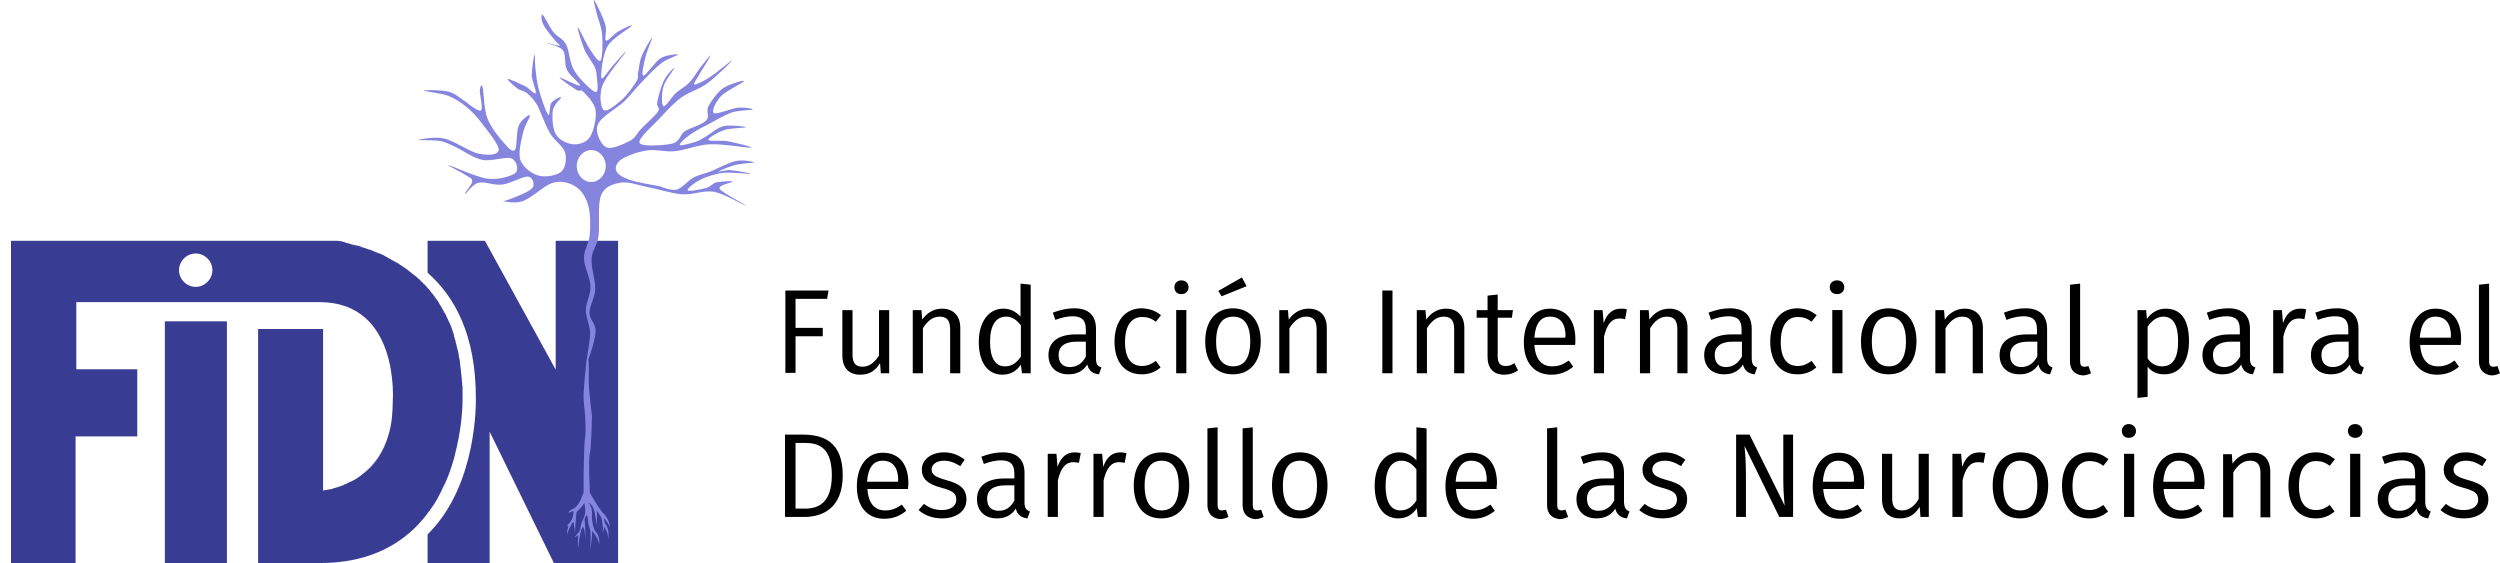 <?xml version="1.0" encoding="utf-8"?>
<!-- Generator: Adobe Illustrator 16.0.0, SVG Export Plug-In . SVG Version: 6.00 Build 0)  -->
<!DOCTYPE svg PUBLIC "-//W3C//DTD SVG 1.1//EN" "http://www.w3.org/Graphics/SVG/1.1/DTD/svg11.dtd">
<svg version="1.1" id="Layer_1" xmlns="http://www.w3.org/2000/svg" xmlns:xlink="http://www.w3.org/1999/xlink" x="0px" y="0px"
	 width="227.324px" height="51.196px" viewBox="0 0 227.324 51.196" enable-background="new 0 0 227.324 51.196"
	 xml:space="preserve">
<path fill="#383D93" d="M31.291,22.16c-0.033,0-0.099,0-0.132-0.033C31.225,22.126,31.258,22.126,31.291,22.16z M29.806,44.531
	c-0.066,0-0.132,0.033-0.198,0.033C29.641,44.564,29.707,44.564,29.806,44.531z M31.555,22.192c-0.033,0-0.099-0.033-0.132-0.033
	C31.456,22.192,31.521,22.192,31.555,22.192z M30.169,44.465c-0.066,0-0.132,0.033-0.198,0.033
	C30.037,44.498,30.103,44.498,30.169,44.465z M30.994,44.234c0.132-0.033,0.264-0.1,0.396-0.165
	C31.258,44.135,31.125,44.168,30.994,44.234z M31.39,44.069c0.099-0.033,0.198-0.065,0.297-0.132
	C31.588,44.004,31.489,44.036,31.39,44.069z M30.829,22.061c-0.033,0-0.099,0-0.132-0.033
	C30.763,22.061,30.796,22.061,30.829,22.061z M31.06,22.094c-0.033,0-0.099,0-0.132-0.033C30.994,22.094,31.027,22.094,31.06,22.094
	z M30.598,44.366c-0.132,0.033-0.231,0.065-0.33,0.099C30.367,44.432,30.499,44.399,30.598,44.366z M33.601,22.753
	c0.099,0.033,0.198,0.066,0.297,0.099C33.766,22.819,33.667,22.787,33.601,22.753z M33.304,22.654
	c0.099,0.033,0.165,0.066,0.264,0.099C33.468,22.721,33.37,22.688,33.304,22.654z M33.963,22.885
	c0.066,0.033,0.165,0.066,0.231,0.099C34.095,22.952,34.029,22.918,33.963,22.885z M31.819,22.258c-0.033,0-0.099-0.033-0.132-0.033
	C31.72,22.226,31.752,22.226,31.819,22.258z M32.908,22.522c-0.066-0.033-0.099-0.033-0.165-0.066
	C32.775,22.489,32.841,22.522,32.908,22.522z M32.083,22.292c-0.033,0-0.099-0.033-0.132-0.033
	C31.983,22.292,32.017,22.292,32.083,22.292z M32.61,22.457c-0.066,0-0.099-0.033-0.165-0.033
	C32.512,22.423,32.578,22.423,32.61,22.457z M32.347,22.391c-0.066,0-0.099-0.033-0.165-0.033
	C32.248,22.357,32.281,22.357,32.347,22.391z M30.4,21.995c-0.033,0-0.066,0-0.132,0C30.334,21.995,30.367,21.995,30.4,21.995z
	 M29.278,21.929c0.033,0,0.066,0,0.132,0C29.344,21.929,29.311,21.929,29.278,21.929z M28.915,21.896
	C28.882,21.896,28.882,21.896,28.915,21.896C28.882,21.896,28.882,21.896,28.915,21.896z M29.41,21.929c0.033,0,0.066,0,0.132,0
	C29.476,21.929,29.443,21.929,29.41,21.929z M30.631,22.027c-0.033,0-0.066,0-0.132,0C30.532,22.027,30.565,22.027,30.631,22.027z
	 M29.047,21.896c-0.033,0-0.033,0-0.066,0C28.981,21.896,29.014,21.896,29.047,21.896z M28.915,21.896L28.915,21.896
	C28.915,21.896,28.948,21.896,28.915,21.896C28.948,21.896,28.948,21.896,28.915,21.896z M29.674,21.929c-0.033,0-0.066,0-0.099,0
	C29.608,21.929,29.641,21.929,29.674,21.929z M29.146,21.896c0.033,0,0.066,0,0.099,0C29.212,21.896,29.179,21.896,29.146,21.896z
	 M29.113,21.896c-0.033,0-0.033,0-0.066,0C29.08,21.896,29.113,21.896,29.113,21.896z M28.849,21.896L28.849,21.896L28.849,21.896z
	 M32.413,43.541c-0.099,0.066-0.198,0.133-0.297,0.165C32.214,43.674,32.313,43.607,32.413,43.541z M34.458,23.083
	c-0.066-0.033-0.132-0.066-0.198-0.066C34.359,23.05,34.393,23.083,34.458,23.083z M31.687,43.938
	c0.099-0.033,0.198-0.1,0.297-0.133C31.885,43.838,31.786,43.904,31.687,43.938z M30.202,21.995c-0.033,0-0.066,0-0.099,0
	C30.136,21.961,30.169,21.995,30.202,21.995z M35.679,37.898c-0.033,0.33-0.066,0.627-0.132,0.924
	C35.613,38.525,35.646,38.229,35.679,37.898z M29.839,21.961c-0.033,0-0.066,0-0.099,0C29.773,21.929,29.806,21.961,29.839,21.961z
	 M30.037,21.961c-0.033,0-0.066,0-0.099,0C29.938,21.961,29.971,21.961,30.037,21.961z M32.413,43.541
	c0.198-0.132,0.396-0.264,0.594-0.429C32.809,43.277,32.61,43.409,32.413,43.541z M33.006,22.556
	c0.066,0.033,0.132,0.033,0.198,0.066C33.139,22.588,33.072,22.588,33.006,22.556z M36.405,24.139
	c0.066,0.033,0.099,0.066,0.165,0.099C36.504,24.205,36.471,24.172,36.405,24.139z M36.108,23.941
	c0.066,0.033,0.099,0.066,0.165,0.099C36.207,24.007,36.174,23.974,36.108,23.941z M35.217,23.446
	c0.066,0.033,0.099,0.066,0.165,0.099C35.316,23.479,35.25,23.479,35.217,23.446z M35.811,23.776
	c0.066,0.033,0.099,0.066,0.165,0.099C35.91,23.842,35.877,23.81,35.811,23.776z M36.702,24.337
	c0.066,0.033,0.099,0.066,0.165,0.099C36.801,24.403,36.768,24.37,36.702,24.337z M35.679,23.677
	c-0.066-0.033-0.099-0.066-0.165-0.099C35.547,23.611,35.613,23.645,35.679,23.677z M35.415,39.351
	c-0.495,1.782-1.418,2.97-2.409,3.762C33.997,42.354,34.92,41.166,35.415,39.351z M38.022,25.393L38.022,25.393
	c-0.033-0.033-0.099-0.099-0.132-0.132C37.923,25.294,37.956,25.327,38.022,25.393z M28.816,21.896L28.816,21.896L28.816,21.896H1
	v29.301l0,0V21.896H28.816z M37.593,24.997c0.066,0.033,0.099,0.099,0.165,0.132C37.692,25.096,37.626,25.063,37.593,24.997z
	 M37.164,24.667c-0.066-0.033-0.099-0.066-0.165-0.132C37.065,24.568,37.098,24.634,37.164,24.667z M37.296,24.766
	c0.066,0.033,0.099,0.099,0.165,0.132C37.395,24.865,37.362,24.799,37.296,24.766z M34.887,23.281
	c0.066,0.033,0.132,0.066,0.165,0.099C35.02,23.347,34.953,23.314,34.887,23.281z M34.59,23.149
	c0.066,0.033,0.132,0.066,0.165,0.066C34.722,23.215,34.656,23.183,34.59,23.149z M39.177,26.68
	c-0.066-0.099-0.165-0.198-0.231-0.297C39.045,26.482,39.111,26.581,39.177,26.68z M38.022,25.393L38.022,25.393L38.022,25.393
	L38.022,25.393z M38.682,26.086c0.066,0.066,0.132,0.132,0.165,0.198C38.814,26.218,38.748,26.152,38.682,26.086z M40.926,29.781
	c-0.033-0.065-0.066-0.164-0.099-0.23C40.86,29.617,40.893,29.716,40.926,29.781z M41.322,30.97
	c0.033,0.099,0.066,0.165,0.066,0.264C41.388,31.135,41.354,31.035,41.322,30.97z M38.418,25.789
	c0.066,0.066,0.099,0.132,0.165,0.165C38.517,25.921,38.484,25.855,38.418,25.789z M42.015,36.348c0-0.099,0-0.164,0-0.164
	c0-0.231,0-0.43,0-0.66c0,0.23,0,0.429,0,0.66C42.015,36.184,42.015,36.249,42.015,36.348z M41.189,30.475
	c0.033,0.1,0.066,0.165,0.066,0.264C41.223,30.64,41.189,30.541,41.189,30.475z M41.091,30.244c-0.033-0.1-0.066-0.166-0.099-0.265
	C41.058,30.078,41.058,30.178,41.091,30.244z M38.319,25.657c-0.066-0.066-0.099-0.099-0.165-0.165
	C38.187,25.558,38.253,25.624,38.319,25.657z M41.52,31.729c-0.033-0.1-0.033-0.198-0.066-0.297
	C41.487,31.563,41.52,31.629,41.52,31.729z M40.662,29.121c0.033,0.066,0.066,0.166,0.099,0.231
	C40.728,29.254,40.695,29.188,40.662,29.121z M41.916,34.27c0,0.132,0.033,0.23,0.033,0.363C41.949,34.5,41.916,34.368,41.916,34.27
	z M41.981,35.292c0-0.132,0-0.297-0.033-0.429C41.981,35.028,41.981,35.16,41.981,35.292z M41.883,34.006
	c0-0.1-0.033-0.231-0.033-0.33C41.883,33.774,41.883,33.873,41.883,34.006z M40.563,28.924c-0.033-0.066-0.066-0.165-0.099-0.23
	C40.497,28.759,40.53,28.824,40.563,28.924z M40.365,28.494c-0.033-0.065-0.066-0.164-0.132-0.23
	C40.266,28.363,40.332,28.429,40.365,28.494z M41.816,33.411c0-0.099-0.033-0.231-0.033-0.329
	C41.784,33.18,41.816,33.313,41.816,33.411z M39.771,27.505c0.033,0.065,0.099,0.132,0.132,0.231
	C39.87,27.67,39.837,27.604,39.771,27.505z M39.54,27.143c0.066,0.065,0.099,0.164,0.165,0.23
	C39.639,27.307,39.573,27.208,39.54,27.143z M41.75,32.817c-0.033-0.099-0.033-0.198-0.066-0.297
	C41.718,32.619,41.718,32.719,41.75,32.817z M39.441,27.043c-0.066-0.1-0.165-0.23-0.264-0.33
	C39.276,26.813,39.375,26.911,39.441,27.043z M41.585,31.992c0.033,0.1,0.033,0.198,0.066,0.297
	C41.619,32.19,41.619,32.092,41.585,31.992z M40.134,28.132C40.101,28.066,40.035,28,40.002,27.9
	C40.068,27.967,40.101,28.033,40.134,28.132z M14.99,51.196h5.643V29.221H14.99V51.196z M50.528,21.896v11.714l-6.435-11.714H38.88
	v2.904c2.442,2.144,4.389,5.609,4.389,11.384c0,0.297,0.165,7.754-4.224,12.241c-0.066,0.065-0.132,0.132-0.165,0.165v2.606h5.643
	V39.252l5.84,11.944h5.84V21.896H50.528z M38.022,47.699c-1.914,2.012-4.751,3.497-8.909,3.497h-5.642V29.914h5.906v14.684
	c0,0,0.066,0,0.198-0.033c0.066,0,0.132-0.033,0.198-0.033s0.099-0.033,0.165-0.033s0.132-0.033,0.198-0.033
	c0.033,0,0.066,0,0.099-0.033c0.099-0.033,0.231-0.065,0.33-0.099c0.132-0.032,0.264-0.065,0.396-0.132
	c0.132-0.033,0.264-0.1,0.396-0.165c0.099-0.033,0.198-0.065,0.297-0.132c0.099-0.066,0.198-0.1,0.297-0.132
	c0.033-0.033,0.099-0.066,0.132-0.066c0.099-0.065,0.198-0.099,0.297-0.165c0.198-0.132,0.396-0.264,0.594-0.429
	c0.99-0.792,1.914-1.946,2.409-3.762c0.033-0.165,0.099-0.362,0.132-0.562c0.066-0.297,0.099-0.594,0.132-0.924
	c0.033-0.428,0.066-0.857,0.066-1.352c0,0,0.693-9.041-6.666-9.041H6.939v6.104h5.543v6.104H6.873v11.516H1V21.896h27.816l0,0l0,0
	c0,0,0,0,0.033,0l0,0h0.033l0,0h0.033h0.033c0,0,0.033,0,0.066,0h0.033c0.033,0,0.033,0,0.066,0h0.033c0.033,0,0.066,0,0.099,0l0,0
	c0.033,0,0.066,0,0.132,0c0,0,0,0,0.033,0c0.033,0,0.066,0,0.132,0h0.033c0.033,0,0.066,0,0.099,0s0.033,0,0.066,0
	c0.033,0,0.066,0,0.099,0s0.033,0,0.066,0c0.033,0,0.066,0,0.099,0c0.033,0,0.066,0,0.066,0c0.033,0,0.066,0,0.099,0
	c0.033,0,0.066,0,0.099,0c0.033,0,0.066,0,0.132,0c0.033,0,0.066,0,0.099,0c0.033,0,0.066,0,0.132,0c0.033,0,0.066,0,0.099,0
	c0.033,0,0.066,0,0.132,0.033c0.033,0,0.066,0,0.099,0c0.033,0,0.099,0,0.132,0.033c0.033,0,0.066,0,0.099,0.033
	c0.033,0,0.099,0,0.132,0.033c0.033,0,0.066,0,0.099,0.033c0.033,0,0.099,0.033,0.132,0.033s0.066,0,0.099,0.033
	c0.033,0,0.099,0.033,0.132,0.033s0.066,0.033,0.099,0.033c0.033,0,0.099,0.033,0.132,0.033s0.066,0.033,0.132,0.033
	c0.066,0,0.099,0.033,0.165,0.033c0.033,0,0.066,0.033,0.132,0.033c0.066,0,0.099,0.033,0.165,0.033
	c0.033,0,0.066,0.033,0.099,0.033c0.066,0,0.099,0.033,0.165,0.066c0.033,0,0.066,0.033,0.099,0.033
	c0.066,0.033,0.132,0.033,0.198,0.066c0.033,0,0.066,0.033,0.099,0.033c0.099,0.033,0.165,0.066,0.264,0.099h0.033
	c0.099,0.033,0.198,0.066,0.297,0.099c0.033,0,0.033,0.033,0.066,0.033c0.066,0.033,0.165,0.066,0.231,0.099
	c0.033,0,0.066,0.033,0.099,0.033c0.066,0.033,0.132,0.066,0.198,0.066c0.033,0.033,0.066,0.033,0.132,0.066
	c0.066,0.033,0.132,0.066,0.165,0.066c0.033,0.033,0.099,0.033,0.132,0.066c0.066,0.033,0.132,0.066,0.165,0.099
	c0.033,0.033,0.099,0.033,0.132,0.066c0.066,0.033,0.099,0.066,0.165,0.099c0.033,0.033,0.099,0.033,0.132,0.066
	c0.066,0.033,0.099,0.066,0.165,0.099c0.033,0.033,0.099,0.066,0.132,0.066c0.066,0.033,0.099,0.066,0.165,0.099
	c0.033,0.033,0.099,0.066,0.132,0.066c0.066,0.033,0.099,0.066,0.165,0.099c0.033,0.033,0.099,0.066,0.132,0.099
	c0.066,0.033,0.099,0.066,0.165,0.099c0.033,0.033,0.099,0.066,0.132,0.099c0.066,0.033,0.099,0.066,0.165,0.099
	c0.033,0.033,0.099,0.066,0.132,0.099c0.066,0.033,0.099,0.066,0.165,0.132c0.033,0.033,0.099,0.066,0.132,0.099
	c0.066,0.033,0.099,0.099,0.165,0.132c0.033,0.033,0.099,0.066,0.132,0.099c0.066,0.033,0.099,0.099,0.165,0.132
	c0.033,0.033,0.099,0.066,0.132,0.099c0.033,0.033,0.099,0.099,0.132,0.132l0,0c0.033,0.033,0.066,0.066,0.132,0.099
	c0.066,0.066,0.099,0.099,0.165,0.165c0.033,0.033,0.066,0.066,0.132,0.132c0.066,0.066,0.099,0.132,0.165,0.165
	c0.033,0.033,0.066,0.066,0.099,0.099c0.066,0.066,0.132,0.132,0.165,0.198c0.033,0.033,0.066,0.066,0.099,0.099
	c0.066,0.099,0.165,0.198,0.231,0.297c0,0,0,0.033,0.033,0.033c0.099,0.099,0.165,0.231,0.264,0.33
	c0.033,0.032,0.033,0.065,0.066,0.099c0.066,0.066,0.099,0.165,0.165,0.231c0.033,0.032,0.066,0.099,0.099,0.132
	c0.033,0.066,0.099,0.132,0.132,0.23c0.033,0.066,0.066,0.1,0.099,0.166c0.033,0.065,0.099,0.131,0.132,0.23
	c0.033,0.066,0.066,0.099,0.099,0.165c0.033,0.065,0.066,0.132,0.132,0.231c0.033,0.065,0.066,0.131,0.099,0.164
	c0.033,0.066,0.066,0.165,0.099,0.231c0.033,0.065,0.066,0.132,0.099,0.198c0.033,0.065,0.066,0.164,0.099,0.23
	c0.033,0.066,0.066,0.132,0.099,0.198c0.033,0.065,0.066,0.165,0.099,0.231c0.033,0.065,0.066,0.131,0.066,0.197
	c0.033,0.1,0.066,0.165,0.099,0.264c0.033,0.066,0.033,0.133,0.066,0.231s0.066,0.165,0.066,0.264
	c0.033,0.066,0.033,0.165,0.066,0.231c0.033,0.099,0.066,0.164,0.066,0.264c0.033,0.066,0.033,0.165,0.066,0.23
	c0.033,0.1,0.033,0.198,0.066,0.297c0.033,0.066,0.033,0.166,0.066,0.231c0.033,0.099,0.033,0.198,0.066,0.297
	c0,0.066,0.033,0.165,0.033,0.265c0.033,0.099,0.033,0.197,0.066,0.297c0,0.099,0.033,0.164,0.033,0.264s0.033,0.23,0.033,0.33
	c0,0.099,0.033,0.165,0.033,0.264c0,0.1,0.033,0.23,0.033,0.33s0.033,0.165,0.033,0.264c0,0.133,0.033,0.231,0.033,0.363
	c0,0.1,0,0.165,0.033,0.264c0,0.133,0,0.297,0.033,0.43c0,0.065,0,0.131,0,0.197c0,0.231,0,0.43,0,0.66c0,0,0,0.066,0,0.165
	c0,0.528-0.033,2.211-0.495,4.257c-0.066,0.33-0.165,0.66-0.231,0.99c-0.132,0.461-0.264,0.924-0.429,1.385
	c-0.132,0.363-0.264,0.693-0.429,1.057c-0.099,0.23-0.231,0.462-0.33,0.692c-0.132,0.231-0.231,0.462-0.363,0.693
	c-0.132,0.231-0.264,0.462-0.429,0.692c-0.066,0.1-0.165,0.231-0.231,0.33c-0.165,0.231-0.33,0.43-0.495,0.66
	C38.385,47.303,38.187,47.501,38.022,47.699z M19.313,24.568c0-0.825-0.693-1.518-1.518-1.518c-0.825,0-1.518,0.693-1.518,1.518
	c0,0.825,0.693,1.518,1.518,1.518C18.62,26.086,19.313,25.393,19.313,24.568z M28.849,21.896L28.849,21.896L28.849,21.896z
	 M28.981,21.896C28.981,21.896,28.948,21.896,28.981,21.896C28.948,21.896,28.981,21.896,28.981,21.896z M28.915,21.896
	L28.915,21.896L28.915,21.896z M28.882,21.896C28.882,21.896,28.849,21.896,28.882,21.896
	C28.849,21.896,28.882,21.896,28.882,21.896z M36.273,24.041c0.033,0.033,0.099,0.066,0.132,0.099
	C36.372,24.106,36.306,24.073,36.273,24.041z M33.304,22.654c-0.033,0-0.066-0.033-0.099-0.033
	C33.237,22.622,33.271,22.654,33.304,22.654z M32.347,22.391c0.033,0,0.066,0.033,0.132,0.033
	C32.413,22.391,32.379,22.391,32.347,22.391z M36.57,24.238c0.033,0.033,0.099,0.066,0.132,0.099
	C36.669,24.304,36.603,24.271,36.57,24.238z M33.006,22.556c-0.033,0-0.066-0.033-0.099-0.033
	C32.94,22.556,32.974,22.556,33.006,22.556z M32.61,22.457c0.033,0,0.066,0.033,0.099,0.033
	C32.677,22.457,32.644,22.457,32.61,22.457z M37.296,24.766c-0.033-0.033-0.099-0.066-0.132-0.099
	C37.197,24.7,37.263,24.733,37.296,24.766z M36.999,24.535c-0.033-0.033-0.099-0.066-0.132-0.099
	C36.9,24.469,36.966,24.502,36.999,24.535z M31.819,22.258c0.033,0,0.066,0.033,0.099,0.033
	C31.885,22.258,31.852,22.258,31.819,22.258z M32.182,22.325c-0.033,0-0.066-0.033-0.132-0.033
	C32.116,22.325,32.148,22.325,32.182,22.325z M34.161,22.984c0.033,0,0.066,0.033,0.099,0.033
	C34.26,23.018,34.194,22.984,34.161,22.984z M37.593,24.997c-0.033-0.033-0.099-0.066-0.132-0.099
	C37.494,24.931,37.527,24.964,37.593,24.997z M35.514,23.578c-0.033-0.033-0.099-0.033-0.132-0.066
	C35.415,23.545,35.448,23.578,35.514,23.578z M36.108,23.941c-0.033-0.033-0.099-0.066-0.132-0.066
	C36.009,23.875,36.075,23.908,36.108,23.941z M35.217,23.446c-0.033-0.033-0.099-0.033-0.132-0.066
	C35.118,23.38,35.151,23.414,35.217,23.446z M34.59,23.149c-0.033-0.033-0.066-0.033-0.132-0.066
	C34.524,23.116,34.557,23.116,34.59,23.149z M29.047,21.896L29.047,21.896L29.047,21.896z M33.601,22.753
	C33.567,22.753,33.567,22.753,33.601,22.753C33.567,22.753,33.567,22.753,33.601,22.753z M35.679,23.677
	c0.033,0.033,0.099,0.066,0.132,0.066C35.778,23.743,35.712,23.71,35.679,23.677z M33.963,22.885c-0.033,0-0.033-0.033-0.066-0.033
	C33.897,22.853,33.93,22.885,33.963,22.885z M34.755,23.215c0.033,0.033,0.099,0.033,0.132,0.066
	C34.854,23.281,34.821,23.249,34.755,23.215z M30.729,22.061c-0.033,0-0.066,0-0.099,0C30.664,22.027,30.697,22.061,30.729,22.061z
	 M30.829,22.061c0.033,0,0.066,0,0.099,0C30.895,22.094,30.862,22.061,30.829,22.061z M29.74,21.929c-0.033,0-0.033,0-0.066,0
	C29.707,21.929,29.707,21.929,29.74,21.929z M31.159,22.126c-0.033,0-0.066,0-0.099-0.033
	C31.093,22.126,31.125,22.126,31.159,22.126z M29.905,21.961c-0.033,0-0.033,0-0.066,0C29.872,21.961,29.905,21.961,29.905,21.961z
	 M30.103,21.961c-0.033,0-0.066,0-0.066,0S30.07,21.961,30.103,21.961z M30.4,21.995c0.033,0,0.066,0,0.099,0
	C30.466,22.027,30.433,22.027,30.4,21.995z M31.423,22.16c-0.033,0-0.066,0-0.099-0.033C31.356,22.16,31.39,22.16,31.423,22.16z
	 M30.301,21.995c-0.033,0-0.066,0-0.099,0C30.235,21.995,30.268,21.995,30.301,21.995z M29.278,21.929
	C29.278,21.929,29.245,21.929,29.278,21.929C29.245,21.929,29.278,21.929,29.278,21.929z M29.542,21.929h0.033H29.542z
	 M37.857,25.261c-0.033-0.033-0.099-0.066-0.132-0.099C37.791,25.162,37.824,25.228,37.857,25.261z M29.113,21.896
	C29.146,21.896,29.146,21.896,29.113,21.896C29.146,21.896,29.146,21.896,29.113,21.896z M31.555,22.192
	c0.033,0,0.066,0,0.099,0.033C31.621,22.226,31.588,22.192,31.555,22.192z M29.377,21.929C29.41,21.929,29.41,21.929,29.377,21.929
	C29.41,21.929,29.41,21.929,29.377,21.929z M40.464,28.693c-0.033-0.066-0.066-0.133-0.099-0.166
	C40.398,28.561,40.431,28.627,40.464,28.693z M39.54,27.143c-0.033-0.033-0.033-0.066-0.066-0.1
	C39.474,27.076,39.507,27.109,39.54,27.143z M39.936,27.736c0.033,0.065,0.066,0.099,0.099,0.164
	C40.002,27.835,39.969,27.802,39.936,27.736z M38.946,26.383c-0.033-0.033-0.066-0.066-0.099-0.099
	C38.88,26.317,38.913,26.35,38.946,26.383z M39.21,26.713C39.21,26.68,39.177,26.68,39.21,26.713
	C39.177,26.68,39.21,26.68,39.21,26.713z M38.682,26.086c-0.033-0.033-0.066-0.066-0.099-0.099
	C38.616,25.987,38.649,26.053,38.682,26.086z M39.771,27.505c-0.033-0.032-0.066-0.099-0.099-0.132
	C39.738,27.406,39.771,27.473,39.771,27.505z M38.022,25.393c0.033,0.033,0.066,0.066,0.132,0.099
	C38.121,25.492,38.055,25.426,38.022,25.393z M38.418,25.789c-0.033-0.033-0.066-0.066-0.132-0.132
	C38.352,25.723,38.385,25.756,38.418,25.789z M40.233,28.297c-0.033-0.066-0.066-0.1-0.099-0.165
	C40.167,28.165,40.2,28.23,40.233,28.297z M41.256,41.594c-0.132,0.463-0.264,0.925-0.429,1.387
	C40.992,42.519,41.124,42.057,41.256,41.594z M41.949,34.896c0-0.1,0-0.165-0.033-0.264C41.949,34.698,41.949,34.797,41.949,34.896z
	 M42.015,36.348c0,0.528-0.033,2.211-0.495,4.257C41.949,38.559,42.015,36.876,42.015,36.348z M41.981,35.523
	c0-0.066,0-0.133,0-0.198C41.981,35.391,41.981,35.457,41.981,35.523z M41.256,41.594c0.099-0.329,0.165-0.659,0.231-0.989
	C41.42,40.935,41.354,41.265,41.256,41.594z M39.672,45.422c-0.132,0.23-0.264,0.462-0.429,0.693
	C39.408,45.884,39.54,45.652,39.672,45.422z M38.55,47.072c0.165-0.198,0.33-0.43,0.495-0.66
	C38.88,46.643,38.715,46.874,38.55,47.072z M40.398,44.036c0.165-0.362,0.297-0.692,0.429-1.056
	C40.695,43.344,40.563,43.674,40.398,44.036z M40.068,44.729c0.132-0.23,0.231-0.461,0.33-0.692
	C40.299,44.268,40.167,44.498,40.068,44.729z M41.454,31.465c-0.033-0.066-0.033-0.165-0.066-0.231
	C41.42,31.3,41.454,31.365,41.454,31.465z M41.256,30.738c0.033,0.066,0.033,0.166,0.066,0.231
	C41.289,30.871,41.289,30.805,41.256,30.738z M41.189,30.475c-0.033-0.066-0.033-0.132-0.066-0.23
	C41.124,30.31,41.157,30.408,41.189,30.475z M41.916,34.27c0-0.1-0.033-0.165-0.033-0.264C41.916,34.104,41.916,34.17,41.916,34.27z
	 M41.024,30.013c-0.033-0.065-0.066-0.132-0.066-0.198C40.958,29.848,40.992,29.914,41.024,30.013z M40.827,29.551
	c-0.033-0.066-0.066-0.132-0.099-0.198C40.793,29.419,40.793,29.484,40.827,29.551z M41.784,33.082c0-0.1-0.033-0.166-0.033-0.265
	C41.75,32.916,41.784,32.982,41.784,33.082z M41.85,33.676c0-0.1-0.033-0.166-0.033-0.265C41.85,33.478,41.85,33.576,41.85,33.676z
	 M41.585,31.992c-0.033-0.066-0.033-0.164-0.066-0.23C41.553,31.828,41.553,31.894,41.585,31.992z M41.685,32.521
	c0-0.099-0.033-0.165-0.033-0.265C41.651,32.355,41.685,32.455,41.685,32.521z"/>
<path fill="#8585E0" d="M65.343,15.593c0.132-0.099,0.99-0.462,1.518-0.594c0.528-0.132,1.716-0.198,1.716-0.23
	c0-0.066-0.99-0.264-1.65-0.132c-0.66,0.132-1.683,0.693-2.31,0.957c-0.627,0.231-0.99,0.264-1.518,0.528
	c-0.528,0.264-1.056,0.99-1.583,1.122c-0.495,0.132-1.485-0.297-1.485-0.297c-0.693-0.132-2.112-0.363-2.772-0.594
	c-0.66-0.231-1.089-0.495-1.221-0.825s0.033-0.759,0.495-1.056c0.462-0.297,1.518-0.693,2.31-0.792
	c0.825-0.132,1.617,0.165,2.541,0.066c0.957-0.099,2.013-0.561,3.135-0.627c1.155-0.066,3.465,0.363,3.762,0.297
	c0.297-0.033-1.386-0.429-2.046-0.561c-0.66-0.132-1.749,0.033-1.815-0.132c-0.066-0.165,0.825-0.693,1.419-0.891
	c0.561-0.198,1.98-0.198,1.98-0.264c0-0.066-1.419-0.23-2.013-0.099c-0.594,0.132-1.155,0.66-1.584,0.924
	c-0.429,0.231-0.561,0.363-0.957,0.495c-0.396,0.132-1.353,0.396-1.452,0.297c-0.099-0.099,0.495-0.627,0.957-0.957
	s1.122-0.66,1.749-0.99c0.627-0.33,1.386-0.792,2.046-1.023c0.66-0.198,1.782-0.198,1.881-0.264s-0.693-0.198-1.287-0.165
	c-0.594,0.033-1.979,0.66-2.244,0.495c-0.264-0.165,0.198-1.056,0.627-1.518c0.462-0.495,2.079-1.253,2.112-1.386
	c0.033-0.132-1.32,0.264-1.881,0.627c-0.528,0.363-1.089,1.155-1.353,1.65c-0.264,0.495,0.165,0.891-0.198,1.287
	s-1.419,0.66-1.947,0.99c-0.495,0.363-0.429,0.924-1.122,1.122c-0.693,0.165-2.837,0.33-3.002-0.066s1.32-1.649,1.947-2.343
	c0.66-0.693,1.188-1.32,1.914-1.814c0.693-0.495,1.551-0.693,2.31-1.254c0.759-0.561,2.21-1.98,2.244-2.079
	c0.033-0.099-1.452,1.155-2.013,1.518s-1.287,0.726-1.419,0.66C63,7.608,63.462,7.047,63.693,6.585
	c0.264-0.429,0.924-1.452,0.924-1.551c0-0.066-0.627,0.693-0.924,1.089c-0.33,0.429-0.627,0.99-1.023,1.386
	c-0.363,0.396-0.825,0.594-1.221,0.957c-0.396,0.363-0.924,1.287-1.122,1.188c-0.198-0.099-0.165-1.221,0-1.782
	c0.165-0.594,0.99-1.584,0.99-1.683c0-0.099-0.693,0.594-0.924,1.089c-0.264,0.495-0.528,1.484-0.627,1.979
	c-0.099,0.462,0.297,0.495,0.066,0.891c-0.264,0.396-1.122,1.122-1.551,1.583c-0.429,0.462-0.495,0.825-1.023,1.089
	c-0.528,0.264-1.683,0.825-2.145,0.561c-0.495-0.231-1.023-1.353-0.759-2.045c0.264-0.693,1.782-1.518,2.441-2.145
	c0.66-0.66,0.99-1.155,1.551-1.716c0.561-0.594,1.254-1.32,1.815-1.749c0.561-0.429,1.518-0.693,1.518-0.759
	c-0.033-0.066-1.089,0-1.617,0.33c-0.528,0.33-1.32,1.584-1.551,1.584s0.033-1.056,0.165-1.65c0.132-0.594,0.693-1.815,0.627-1.815
	s-0.792,1.221-0.99,1.782c-0.198,0.528-0.198,1.056-0.297,1.419c-0.066,0.363,0.099,0.363-0.132,0.759s-0.792,1.188-1.287,1.65
	c-0.495,0.429-1.386,1.188-1.683,0.99c-0.297-0.198-0.462-1.353-0.132-2.244c0.33-0.891,1.947-2.739,2.112-3.036
	s-0.825,0.858-1.188,1.254c-0.363,0.396-0.957,1.386-1.023,1.089s0.099-2.079,0.561-2.871s2.013-1.617,2.178-1.848
	S56.566,2.659,56.17,2.89s-0.858,0.891-1.056,0.792c-0.198-0.099,0.099-0.792-0.066-1.419c-0.165-0.627-0.891-2.112-1.023-2.244
	c-0.132-0.165,0.132,0.792,0.264,1.32c0.132,0.528,0.429,1.155,0.462,1.848c0.066,0.693,0.033,2.112-0.132,2.31
	c-0.198,0.231-0.627-0.495-0.957-0.99c-0.363-0.495-1.022-2.013-1.122-2.013c-0.099-0.033,0.33,1.32,0.561,1.914
	c0.231,0.594,0.726,1.188,0.924,1.584c0.198,0.396,0.198,0.495,0.231,0.891c0.033,0.396,0.231,1.551-0.099,1.485
	c-0.33-0.066-1.485-1.188-1.914-1.914c-0.462-0.726-0.462-1.815-0.759-2.409c-0.33-0.594-0.792-0.66-1.155-1.122
	c-0.363-0.462-0.825-1.452-0.99-1.583c-0.165-0.099-0.132,0.528,0.066,0.891c0.165,0.363,0.726,1.023,0.99,1.353
	c0.231,0.33,0.594,0.528,0.495,0.561c-0.132,0.066-1.254-0.297-1.188-0.231s1.188,0.264,1.485,0.66s0.099,1.221,0.363,1.782
	c0.264,0.528,1.287,1.32,1.188,1.419c-0.099,0.132-1.814-0.792-1.848-0.726c-0.066,0.066,1.155,0.891,1.518,1.122
	c0.363,0.231,0.363-0.132,0.66,0.198c0.297,0.297,0.99,0.99,1.089,1.649c0.099,0.693-0.165,1.881-0.495,2.409
	c-0.33,0.528-0.99,0.726-1.518,0.693c-0.528-0.033-1.287-0.363-1.584-0.891c-0.33-0.495-0.363-1.584-0.297-2.145
	c0.066-0.561,0.759-1.122,0.759-1.221C50.99,8.73,50.33,9.093,50.132,9.357c-0.198,0.264-0.099,1.287-0.297,1.056
	c-0.198-0.198-0.66-1.617-0.858-2.343c-0.198-0.726-0.231-1.418-0.297-1.914c-0.066-0.528,0-1.32-0.066-1.188
	c-0.066,0.099-0.264,1.287-0.264,1.881c0.033,0.594,0.462,1.452,0.363,1.617s-0.528-0.396-0.957-0.627
	c-0.429-0.198-1.452-0.693-1.584-0.66c-0.132,0.033,0.561,0.627,0.858,0.858c0.297,0.231,0.627,0.198,0.924,0.462
	c0.297,0.264,0.528,0.462,0.891,1.056c0.33,0.594,0.726,1.815,1.155,2.541c0.429,0.726,1.221,1.188,1.386,1.782
	c0.165,0.594,0.033,1.386-0.363,1.749c-0.396,0.33-1.452,0.528-2.079,0.33c-0.627-0.165-1.386-0.759-1.617-1.386
	c-0.231-0.66,0.066-1.782,0.231-2.475c0.132-0.693,0.693-1.485,0.627-1.617c-0.066-0.099-0.825,0.429-1.023,0.957
	c-0.231,0.528-0.132,1.914-0.33,2.178c-0.198,0.264-0.528-0.066-0.924-0.528c-0.429-0.462-1.254-1.452-1.584-2.31
	s-0.33-2.376-0.429-2.805c-0.099-0.429-0.231-0.099-0.264,0.231c-0.033,0.363,0.33,1.683,0.099,1.848s-1.419-0.825-1.419-0.825
	c-0.495-0.297-0.891-0.726-1.518-0.891s-2.276-0.165-2.276-0.099s1.551,0.231,2.21,0.462c0.66,0.264,1.155,0.594,1.683,1.023
	c0.528,0.429,0.957,0.891,1.452,1.551c0.495,0.66,1.551,1.914,1.485,2.376s-0.957,0.495-1.815,0.33
	c-0.825-0.165-2.244-1.188-3.167-1.386c-0.924-0.198-2.31,0.099-2.343,0.132c-0.066,0.033,1.419,0,2.013,0.099
	c0.594,0.132,0.858,0.297,1.485,0.594s1.518,0.957,2.343,1.122c0.825,0.165,2.145-0.33,2.64-0.132
	c0.495,0.198,0.693,1.023,0.363,1.32c-0.363,0.297-1.518,0.627-2.508,0.528c-1.023-0.132-3.201-1.155-3.531-1.221
	s1.155,0.627,1.518,0.891c0.363,0.231,0.594,0.264,0.594,0.561c0,0.297-0.759,1.122-0.66,1.155c0.099,0.033,0.66-0.891,1.221-1.023
	s1.452,0.264,2.178,0.165c0.759-0.099,1.881-0.759,2.31-0.726c0.462,0.033,0.66,0.693,0.429,1.023
	c-0.264,0.33-1.254,0.726-1.947,0.99c-0.231,0.099-0.462,0.165-0.726,0.231c0.528,0.099,1.122,0.165,1.65,0.033
	c0.957-0.264,2.079-1.518,2.904-1.716c0.825-0.231,1.583,0.033,2.111,0.396c0.528,0.363,0.891,0.99,1.089,1.716
	c0.198,0.726,0.198,1.814,0.132,2.606s-0.528,1.32-0.528,2.112s0.561,1.782,0.594,2.574c0.033,0.792-0.429,1.485-0.429,2.177
	c0,0.693,0.363,1.287,0.396,2.08c0,0.594-0.231,1.814-0.297,2.309c-0.033,0.066-0.033,0.133-0.033,0.133s-0.231,2.31-0.264,3.002
	c-0.033,0.727,0.132,1.98,0.132,1.98s0.099,1.451,0,2.045c-0.099,0.595-0.132,3.465-0.132,3.465v1.551c0,0-0.363,1.09-0.726,1.354
	c-0.33,0.264-0.528,0.164-0.66,0.561c0,0,0.099-0.132,0.462-0.197c0,0,0.033,0.594-0.297,0.989c-0.33,0.396-0.099,0.099-0.33,0.396
	c0,0,0.066-0.065,0.165-0.065c0,0-0.165,0.659-0.132,0.792c0,0,0.363-0.99,0.594-1.155c0,0,0.132,0.726,0.132,1.022
	c0,0,0.099-1.682,0.132-1.814c0.033-0.132,0.297-0.363,0.297-0.363s0.396-0.428,0.429-0.561c0,0,0.165,0.76,0.033,1.122
	c-0.099,0.363-0.264,0.627-0.264,0.627s-0.132,0.396-0.132,0.627s-0.528,0.692-0.528,0.759c0,0,0.198-0.099,0.33-0.197
	c0,0-0.066,0.989,0,1.121c0,0,0.132-1.386,0.363-1.781c0.231-0.396,0.297,1.154,0.297,1.154s0-1.353-0.066-1.716
	c-0.066-0.362,0.165-0.561,0.165-0.561s0.099-0.099,0.132,0.396c0.033,0.495,0.132,0.66,0.198,0.924c0.099,0.264,0,1.815,0,1.815
	s0.231-1.353,0.165-1.749c0,0,0.726,0.824,0.627,1.32c0,0,0.198-0.793-0.363-1.32c0,0-0.297-0.594-0.264-1.451
	c0.033-0.858-0.33-1.057-0.33-1.057s0.165-0.1,0.429,0.396c0.231,0.461,0.33,1.649,0.33,1.649s0.066-1.089,0-1.319
	c-0.066-0.231,0.429,0.594,0.429,0.594s0.231,1.022,0.099,1.353c0,0,0.165-0.231,0.132-0.562c0,0,0.462,0.627,0.363,1.221
	c0,0,0.231-0.891-0.264-1.484c0,0-0.066-0.197-0.099-0.429c-0.033-0.231,0.561,0.726,0.561,0.726s-0.099-0.726-0.561-1.154
	c-0.462-0.463-1.287-1.947-1.287-1.947s-0.132-3.135,0-3.563c0.132-0.396,0.198-3.366,0.198-3.366S53.53,35.523,53.53,34.5
	c0.033-1.121,0-1.617-0.033-1.814c0.198-0.495,0.66-1.947,0.66-2.541c0.033-0.726-0.528-1.023-0.561-1.683
	c0-0.66,0.495-1.353,0.528-2.178c0.033-0.825-0.396-1.947-0.33-2.739c0.033-0.792,0.462-1.089,0.627-2.046
	c0.132-0.957-0.099-2.937,0.231-3.729c0.33-0.825,1.056-1.023,1.749-1.155s1.551,0.198,2.475,0.396
	c0.924,0.165,2.111,0.561,3.134,0.66c0.99,0.066,1.947-0.396,2.904-0.231s2.805,1.287,2.904,1.254
	c0.099-0.033-2.145-1.155-2.376-1.518c-0.198-0.363,1.188-0.561,1.155-0.66c-0.066-0.099-1.056,0-1.452,0.066
	c-0.396,0.099-0.462,0.363-0.891,0.495c-0.429,0.132-1.617,0.363-1.716,0.231c-0.099-0.132,0.594-0.693,1.122-0.957
	c0.528-0.264,1.287-0.528,2.046-0.627s2.442,0.132,2.541,0.066c0.099-0.033-1.485-0.297-1.914-0.33
	C65.706,15.494,65.244,15.692,65.343,15.593z M53.761,16.55c-0.726,0-1.32-0.66-1.32-1.452s0.594-1.452,1.32-1.452
	s1.32,0.66,1.32,1.452S54.487,16.55,53.761,16.55z"/>
<g>
	<g>
		<path d="M75.209,27.175h-2.871v2.64h2.475v0.76h-2.475v3.332h-0.924v-7.49h3.926L75.209,27.175z"/>
		<path d="M80.884,33.939h-0.792l-0.066-0.924c-0.429,0.693-0.957,1.056-1.814,1.056c-1.023,0-1.617-0.627-1.617-1.749v-4.125h0.924
			v4.026c0,0.825,0.297,1.122,0.924,1.122s1.122-0.43,1.485-1.023v-4.125h0.924v5.742H80.884z"/>
		<path d="M87.319,29.814v4.125h-0.924v-3.992c0-0.892-0.363-1.155-0.957-1.155c-0.66,0-1.122,0.429-1.518,1.056v4.092h-0.924
			v-5.742h0.792l0.066,0.858c0.429-0.594,1.023-0.989,1.815-0.989C86.692,28.066,87.319,28.726,87.319,29.814z"/>
		<path d="M93.72,25.888v8.051h-0.792l-0.099-0.792c-0.363,0.562-0.924,0.924-1.683,0.924c-1.386,0-2.145-1.188-2.145-2.97
			c0-1.749,0.825-3.035,2.244-3.035c0.693,0,1.188,0.33,1.551,0.726v-3.003L93.72,25.888z M92.829,32.422v-2.838
			c-0.363-0.463-0.759-0.792-1.353-0.792c-0.891,0-1.452,0.759-1.452,2.276s0.495,2.244,1.353,2.244
			C92.037,33.313,92.433,32.982,92.829,32.422z"/>
		<path d="M100.154,33.411l-0.231,0.627c-0.561-0.065-0.924-0.329-1.056-0.891c-0.396,0.627-0.99,0.891-1.716,0.891
			c-1.122,0-1.815-0.692-1.815-1.749c0-1.221,0.924-1.881,2.475-1.881h0.924v-0.461c0-0.858-0.396-1.188-1.221-1.188
			c-0.429,0-0.957,0.099-1.551,0.33l-0.231-0.66c0.693-0.264,1.32-0.396,1.947-0.396c1.353,0,1.979,0.692,1.979,1.881v2.672
			C99.659,33.147,99.824,33.313,100.154,33.411z M98.735,32.422v-1.354h-0.825c-1.056,0-1.65,0.396-1.65,1.221
			c0,0.693,0.363,1.09,1.056,1.09C97.977,33.346,98.406,33.049,98.735,32.422z"/>
		<path d="M105.566,28.66l-0.462,0.594c-0.396-0.297-0.759-0.43-1.254-0.43c-0.924,0-1.551,0.727-1.551,2.277
			c0,1.518,0.594,2.178,1.551,2.178c0.495,0,0.825-0.165,1.254-0.462l0.429,0.594c-0.495,0.429-1.056,0.627-1.716,0.627
			c-1.518,0-2.475-1.089-2.475-2.97c0-1.848,0.957-3.035,2.475-3.035C104.51,28.066,105.038,28.23,105.566,28.66z"/>
		<path d="M108.074,26.119c0,0.363-0.264,0.627-0.66,0.627s-0.627-0.264-0.627-0.627s0.264-0.627,0.627-0.627
			C107.81,25.492,108.074,25.756,108.074,26.119z M107.875,33.939h-0.924v-5.742h0.924V33.939z"/>
		<path d="M114.64,31.035c0,1.815-0.924,3.003-2.541,3.003s-2.508-1.155-2.508-3.003c0-1.814,0.924-3.002,2.541-3.002
			C113.716,28.066,114.64,29.221,114.64,31.035z M110.581,31.068c0,1.518,0.561,2.244,1.551,2.244c0.99,0,1.551-0.727,1.551-2.277
			c0-1.518-0.561-2.243-1.551-2.243C111.142,28.792,110.581,29.518,110.581,31.068z M113.353,26.02l-2.277,0.923l-0.297-0.494
			l2.145-1.221L113.353,26.02z"/>
		<path d="M120.645,29.814v4.125h-0.923v-3.992c0-0.892-0.363-1.155-0.957-1.155c-0.66,0-1.122,0.429-1.518,1.056v4.092h-0.924
			v-5.742h0.792l0.066,0.858c0.429-0.594,1.023-0.989,1.814-0.989C120.052,28.066,120.645,28.726,120.645,29.814z"/>
		<path d="M126.651,33.939h-0.957v-7.523h0.924v7.523H126.651z"/>
		<path d="M133.151,29.814v4.125h-0.924v-3.992c0-0.892-0.363-1.155-0.957-1.155c-0.66,0-1.121,0.429-1.518,1.056v4.092h-0.924
			v-5.742h0.791l0.066,0.858c0.43-0.594,1.023-0.989,1.814-0.989C132.524,28.066,133.151,28.726,133.151,29.814z"/>
		<path d="M138.034,33.676c-0.363,0.264-0.791,0.396-1.254,0.396c-0.957,0-1.518-0.562-1.518-1.616v-3.564h-0.99v-0.693h0.99v-1.319
			l0.924-0.099v1.418h1.387l-0.1,0.693h-1.287v3.498c0,0.594,0.199,0.891,0.727,0.891c0.264,0,0.527-0.066,0.791-0.264
			L138.034,33.676z"/>
		<path d="M143.215,31.365h-3.697c0.1,1.387,0.727,1.947,1.617,1.947c0.594,0,0.99-0.165,1.518-0.528l0.396,0.562
			c-0.561,0.461-1.188,0.726-1.98,0.726c-1.582,0-2.506-1.122-2.506-2.937s0.891-3.068,2.342-3.068c1.551,0,2.344,1.088,2.344,2.805
			C143.249,31.068,143.249,31.267,143.215,31.365z M142.356,30.606c0-1.155-0.461-1.814-1.418-1.814c-0.793,0-1.32,0.561-1.42,1.913
			h2.805v-0.099H142.356z"/>
		<path d="M147.932,28.132l-0.164,0.892c-0.164-0.033-0.297-0.066-0.494-0.066c-0.727,0-1.156,0.527-1.42,1.649v3.333h-0.924v-5.742
			h0.793l0.098,1.188c0.297-0.892,0.826-1.319,1.551-1.319C147.571,28.066,147.768,28.066,147.932,28.132z"/>
		<path d="M153.444,29.814v4.125h-0.924v-3.992c0-0.892-0.363-1.155-0.957-1.155c-0.66,0-1.123,0.429-1.518,1.056v4.092h-0.924
			v-5.742h0.791l0.066,0.858c0.43-0.594,1.023-0.989,1.814-0.989C152.817,28.066,153.444,28.726,153.444,29.814z"/>
		<path d="M159.778,33.411l-0.23,0.627c-0.561-0.065-0.924-0.329-1.055-0.891c-0.396,0.627-0.99,0.891-1.717,0.891
			c-1.121,0-1.814-0.692-1.814-1.749c0-1.221,0.924-1.881,2.475-1.881h0.924v-0.461c0-0.858-0.396-1.188-1.221-1.188
			c-0.43,0-0.957,0.099-1.551,0.33l-0.23-0.66c0.691-0.264,1.318-0.396,1.945-0.396c1.354,0,1.98,0.692,1.98,1.881v2.672
			C159.284,33.147,159.481,33.313,159.778,33.411z M158.393,32.422v-1.354h-0.824c-1.057,0-1.65,0.396-1.65,1.221
			c0,0.693,0.363,1.09,1.055,1.09C157.6,33.346,158.03,33.049,158.393,32.422z"/>
		<path d="M165.19,28.66l-0.461,0.594c-0.396-0.297-0.76-0.43-1.254-0.43c-0.924,0-1.551,0.727-1.551,2.277
			c0,1.518,0.594,2.178,1.551,2.178c0.494,0,0.824-0.165,1.254-0.462l0.428,0.594c-0.494,0.429-1.055,0.627-1.715,0.627
			c-1.518,0-2.475-1.089-2.475-2.97c0-1.848,0.957-3.035,2.475-3.035C164.135,28.066,164.663,28.23,165.19,28.66z"/>
		<path d="M167.698,26.119c0,0.363-0.264,0.627-0.66,0.627s-0.66-0.264-0.66-0.627s0.264-0.627,0.66-0.627
			S167.698,25.756,167.698,26.119z M167.534,33.939h-0.924v-5.742h0.924V33.939z"/>
		<path d="M174.264,31.035c0,1.815-0.924,3.003-2.541,3.003s-2.508-1.155-2.508-3.003c0-1.814,0.924-3.002,2.541-3.002
			C173.374,28.066,174.264,29.221,174.264,31.035z M170.206,31.068c0,1.518,0.561,2.244,1.551,2.244s1.551-0.727,1.551-2.277
			c0-1.518-0.561-2.243-1.551-2.243S170.206,29.518,170.206,31.068z"/>
		<path d="M180.303,29.814v4.125h-0.924v-3.992c0-0.892-0.363-1.155-0.957-1.155c-0.66,0-1.123,0.429-1.518,1.056v4.092h-0.924
			v-5.742h0.791l0.066,0.858c0.428-0.594,1.023-0.989,1.814-0.989C179.676,28.066,180.303,28.726,180.303,29.814z"/>
		<path d="M186.637,33.411l-0.23,0.627c-0.561-0.065-0.924-0.329-1.055-0.891c-0.396,0.627-0.99,0.891-1.717,0.891
			c-1.121,0-1.814-0.692-1.814-1.749c0-1.221,0.924-1.881,2.475-1.881h0.924v-0.461c0-0.858-0.396-1.188-1.221-1.188
			c-0.43,0-0.957,0.099-1.551,0.33l-0.23-0.66c0.691-0.264,1.318-0.396,1.945-0.396c1.354,0,1.98,0.692,1.98,1.881v2.672
			C186.143,33.147,186.34,33.313,186.637,33.411z M185.252,32.422v-1.354h-0.826c-1.055,0-1.648,0.396-1.648,1.221
			c0,0.693,0.363,1.09,1.055,1.09C184.459,33.346,184.889,33.049,185.252,32.422z"/>
		<path d="M188.221,32.851v-6.962l0.924-0.099v7.062c0,0.329,0.1,0.495,0.396,0.495c0.133,0,0.264-0.033,0.363-0.066l0.23,0.66
			c-0.197,0.099-0.494,0.197-0.758,0.197C188.651,34.071,188.221,33.643,188.221,32.851z"/>
		<path d="M199.045,31.035c0,1.749-0.76,3.003-2.244,3.003c-0.66,0-1.154-0.231-1.518-0.692v2.738l-0.924,0.1v-7.986h0.791
			l0.066,0.793c0.43-0.594,1.023-0.924,1.715-0.924C198.418,28.066,199.045,29.221,199.045,31.035z M198.055,31.035
			c0-1.518-0.463-2.243-1.354-2.243c-0.627,0-1.121,0.462-1.418,0.924v2.87c0.297,0.463,0.758,0.727,1.318,0.727
			C197.559,33.313,198.055,32.586,198.055,31.035z"/>
		<path d="M205.083,33.411l-0.23,0.627c-0.561-0.065-0.924-0.329-1.057-0.891c-0.395,0.627-0.988,0.891-1.715,0.891
			c-1.123,0-1.814-0.692-1.814-1.749c0-1.221,0.924-1.881,2.475-1.881h0.924v-0.461c0-0.858-0.396-1.188-1.221-1.188
			c-0.43,0-0.957,0.099-1.551,0.33l-0.232-0.66c0.693-0.264,1.32-0.396,1.947-0.396c1.354,0,1.98,0.692,1.98,1.881v2.672
			C204.588,33.147,204.786,33.313,205.083,33.411z M203.698,32.422v-1.354h-0.826c-1.055,0-1.648,0.396-1.648,1.221
			c0,0.693,0.361,1.09,1.055,1.09C202.905,33.346,203.334,33.049,203.698,32.422z"/>
		<path d="M209.702,28.132l-0.164,0.892c-0.166-0.033-0.297-0.066-0.494-0.066c-0.727,0-1.156,0.527-1.42,1.649v3.333H206.7v-5.742
			h0.793l0.098,1.188c0.297-0.892,0.826-1.319,1.551-1.319C209.34,28.066,209.538,28.066,209.702,28.132z"/>
		<path d="M214.95,33.411l-0.232,0.627c-0.561-0.065-0.924-0.329-1.055-0.891c-0.396,0.627-0.99,0.891-1.717,0.891
			c-1.121,0-1.814-0.692-1.814-1.749c0-1.221,0.924-1.881,2.475-1.881h0.924v-0.461c0-0.858-0.396-1.188-1.221-1.188
			c-0.43,0-0.957,0.099-1.551,0.33l-0.23-0.66c0.693-0.264,1.32-0.396,1.947-0.396c1.352,0,1.979,0.692,1.979,1.881v2.672
			C214.487,33.147,214.653,33.313,214.95,33.411z M213.563,32.422v-1.354h-0.824c-1.057,0-1.65,0.396-1.65,1.221
			c0,0.693,0.363,1.09,1.057,1.09C212.772,33.346,213.233,33.049,213.563,32.422z"/>
		<path d="M223.758,31.365h-3.695c0.1,1.387,0.727,1.947,1.617,1.947c0.594,0,0.99-0.165,1.518-0.528l0.396,0.562
			c-0.561,0.461-1.188,0.726-1.98,0.726c-1.584,0-2.508-1.122-2.508-2.937s0.891-3.068,2.344-3.068c1.551,0,2.342,1.088,2.342,2.805
			C223.758,31.068,223.758,31.267,223.758,31.365z M222.868,30.606c0-1.155-0.461-1.814-1.418-1.814c-0.793,0-1.32,0.561-1.42,1.913
			h2.805v-0.099H222.868z"/>
		<path d="M225.409,32.851v-6.962l0.924-0.099v7.062c0,0.329,0.1,0.495,0.396,0.495c0.131,0,0.264-0.033,0.363-0.066l0.23,0.66
			c-0.197,0.099-0.494,0.197-0.76,0.197C225.872,34.071,225.409,33.643,225.409,32.851z"/>
		<path d="M76.628,43.211c0,3.068-1.914,3.795-3.498,3.795h-1.749v-7.49h1.551C74.813,39.516,76.628,40.109,76.628,43.211z
			 M72.338,40.274v5.973h0.891c1.188,0,2.409-0.528,2.409-3.036c0-2.573-1.254-2.937-2.475-2.937H72.338z"/>
		<path d="M82.567,44.465h-3.696c0.099,1.387,0.726,1.947,1.617,1.947c0.594,0,0.99-0.165,1.518-0.528l0.396,0.562
			c-0.561,0.461-1.188,0.726-1.98,0.726c-1.583,0-2.508-1.122-2.508-2.937s0.891-3.068,2.343-3.068c1.551,0,2.343,1.088,2.343,2.805
			C82.6,44.168,82.567,44.333,82.567,44.465z M81.676,43.706c0-1.155-0.462-1.814-1.419-1.814c-0.792,0-1.32,0.561-1.418,1.913
			h2.805v-0.099H81.676z"/>
		<path d="M87.715,41.793l-0.396,0.594c-0.528-0.33-0.957-0.495-1.485-0.495c-0.66,0-1.122,0.329-1.122,0.792
			c0,0.462,0.33,0.693,1.287,0.957c1.221,0.33,1.881,0.759,1.881,1.781c0,1.155-1.056,1.716-2.211,1.716
			c-0.957,0-1.65-0.329-2.145-0.759l0.495-0.561c0.462,0.363,0.99,0.561,1.65,0.561c0.759,0,1.287-0.363,1.287-0.924
			c0-0.594-0.297-0.825-1.418-1.122c-1.221-0.329-1.716-0.825-1.716-1.649c0-0.891,0.858-1.551,2.013-1.551
			C86.593,41.133,87.187,41.396,87.715,41.793z"/>
		<path d="M93.654,46.511l-0.231,0.627c-0.561-0.065-0.924-0.329-1.056-0.891c-0.396,0.627-0.99,0.891-1.716,0.891
			c-1.122,0-1.815-0.692-1.815-1.749c0-1.221,0.924-1.881,2.475-1.881h0.924v-0.461c0-0.858-0.396-1.188-1.221-1.188
			c-0.429,0-0.957,0.099-1.551,0.33l-0.231-0.66c0.693-0.264,1.32-0.396,1.947-0.396c1.353,0,1.98,0.692,1.98,1.881v2.672
			C93.159,46.214,93.324,46.379,93.654,46.511z M92.235,45.521v-1.387H91.41c-1.056,0-1.65,0.396-1.65,1.221
			c0,0.693,0.363,1.09,1.056,1.09C91.476,46.445,91.905,46.115,92.235,45.521z"/>
		<path d="M98.273,41.198l-0.165,0.892c-0.165-0.033-0.297-0.066-0.495-0.066c-0.726,0-1.155,0.527-1.419,1.65v3.332h-0.924v-5.741
			h0.792l0.099,1.188c0.297-0.891,0.825-1.319,1.551-1.319C97.911,41.133,98.108,41.166,98.273,41.198z"/>
		<path d="M102.431,41.198l-0.165,0.892c-0.165-0.033-0.297-0.066-0.495-0.066c-0.726,0-1.155,0.527-1.418,1.65v3.332h-0.924v-5.741
			h0.792l0.099,1.188c0.297-0.891,0.825-1.319,1.551-1.319C102.068,41.133,102.266,41.166,102.431,41.198z"/>
		<path d="M108.14,44.135c0,1.815-0.924,3.003-2.541,3.003c-1.617,0-2.508-1.155-2.508-3.003c0-1.814,0.924-3.002,2.541-3.002
			S108.14,42.287,108.14,44.135z M104.081,44.168c0,1.518,0.561,2.244,1.551,2.244s1.551-0.727,1.551-2.277
			c0-1.518-0.561-2.243-1.551-2.243S104.081,42.617,104.081,44.168z"/>
		<path d="M109.79,45.917v-6.962l0.924-0.1v7.062c0,0.33,0.099,0.495,0.396,0.495c0.132,0,0.264-0.033,0.363-0.066l0.231,0.66
			c-0.198,0.1-0.495,0.198-0.759,0.198C110.251,47.138,109.79,46.709,109.79,45.917z"/>
		<path d="M112.99,45.917v-6.962l0.924-0.1v7.062c0,0.33,0.099,0.495,0.396,0.495c0.132,0,0.264-0.033,0.363-0.066l0.231,0.66
			c-0.198,0.1-0.495,0.198-0.759,0.198C113.419,47.138,112.99,46.709,112.99,45.917z"/>
		<path d="M120.711,44.135c0,1.815-0.924,3.003-2.541,3.003c-1.617,0-2.508-1.155-2.508-3.003c0-1.814,0.924-3.002,2.542-3.002
			C119.82,41.133,120.711,42.287,120.711,44.135z M116.653,44.168c0,1.518,0.561,2.244,1.551,2.244c0.989,0,1.551-0.727,1.551-2.277
			c0-1.518-0.562-2.243-1.551-2.243C117.213,41.892,116.653,42.617,116.653,44.168z"/>
		<path d="M129.719,38.955v8.051h-0.793l-0.098-0.792c-0.363,0.562-0.924,0.924-1.684,0.924c-1.385,0-2.145-1.188-2.145-2.97
			c0-1.748,0.824-3.035,2.244-3.035c0.693,0,1.188,0.33,1.551,0.726v-3.003L129.719,38.955z M128.795,45.521v-2.838
			c-0.363-0.463-0.76-0.792-1.354-0.792c-0.891,0-1.451,0.759-1.451,2.276s0.494,2.244,1.352,2.244
			C128.002,46.412,128.399,46.082,128.795,45.521z"/>
		<path d="M136.086,44.465h-3.695c0.1,1.387,0.727,1.947,1.617,1.947c0.594,0,0.99-0.165,1.518-0.528l0.396,0.562
			c-0.561,0.461-1.188,0.726-1.98,0.726c-1.584,0-2.508-1.122-2.508-2.937s0.893-3.068,2.344-3.068c1.551,0,2.342,1.088,2.342,2.805
			C136.086,44.168,136.086,44.333,136.086,44.465z M135.196,43.706c0-1.155-0.461-1.814-1.418-1.814c-0.793,0-1.32,0.561-1.42,1.913
			h2.805v-0.099H135.196z"/>
		<path d="M140.674,45.917v-6.962l0.924-0.1v7.062c0,0.33,0.098,0.495,0.396,0.495c0.131,0,0.264-0.033,0.361-0.066l0.232,0.66
			c-0.199,0.1-0.496,0.198-0.76,0.198C141.102,47.138,140.674,46.709,140.674,45.917z"/>
		<path d="M148.165,46.511l-0.232,0.627c-0.561-0.065-0.924-0.329-1.055-0.891c-0.396,0.627-0.99,0.891-1.717,0.891
			c-1.121,0-1.814-0.692-1.814-1.749c0-1.221,0.924-1.881,2.475-1.881h0.924v-0.461c0-0.858-0.395-1.188-1.221-1.188
			c-0.428,0-0.957,0.099-1.551,0.33l-0.23-0.66c0.693-0.264,1.32-0.396,1.947-0.396c1.352,0,1.979,0.692,1.979,1.881v2.672
			C147.702,46.214,147.868,46.379,148.165,46.511z M146.778,45.521v-1.387h-0.824c-1.057,0-1.65,0.396-1.65,1.221
			c0,0.693,0.363,1.09,1.057,1.09C145.987,46.445,146.448,46.115,146.778,45.521z"/>
		<path d="M153.245,41.793l-0.395,0.594c-0.529-0.33-0.957-0.495-1.486-0.495c-0.658,0-1.121,0.329-1.121,0.792
			c0,0.462,0.33,0.693,1.287,0.957c1.221,0.33,1.881,0.759,1.881,1.781c0,1.155-1.057,1.716-2.211,1.716
			c-0.957,0-1.65-0.329-2.145-0.759l0.494-0.561c0.463,0.363,0.99,0.561,1.65,0.561c0.76,0,1.287-0.363,1.287-0.924
			c0-0.594-0.297-0.825-1.42-1.122c-1.221-0.329-1.715-0.825-1.715-1.649c0-0.891,0.857-1.551,2.012-1.551
			C152.124,41.133,152.684,41.396,153.245,41.793z"/>
		<path d="M163.045,47.006h-1.254l-3.168-6.467c0.066,0.594,0.133,1.451,0.133,2.838v3.629h-0.891v-7.49h1.221l3.199,6.467
			c-0.031-0.197-0.131-1.353-0.131-2.276v-4.19h0.891V47.006L163.045,47.006z"/>
		<path d="M169.479,44.465h-3.695c0.1,1.387,0.727,1.947,1.617,1.947c0.594,0,0.99-0.165,1.518-0.528l0.396,0.562
			c-0.561,0.461-1.188,0.726-1.98,0.726c-1.584,0-2.508-1.122-2.508-2.937s0.891-3.068,2.344-3.068c1.551,0,2.342,1.088,2.342,2.805
			C169.512,44.168,169.479,44.333,169.479,44.465z M168.588,43.706c0-1.155-0.461-1.814-1.418-1.814c-0.793,0-1.32,0.561-1.42,1.913
			h2.805v-0.099H168.588z"/>
		<path d="M175.418,47.006h-0.791l-0.066-0.924c-0.43,0.693-0.957,1.056-1.814,1.056c-1.023,0-1.617-0.627-1.617-1.749v-4.124h0.924
			v4.025c0,0.825,0.297,1.122,0.924,1.122s1.123-0.43,1.484-1.023v-4.124h0.924v5.741H175.418z"/>
		<path d="M180.534,41.198l-0.166,0.892c-0.164-0.033-0.297-0.066-0.494-0.066c-0.727,0-1.154,0.527-1.418,1.65v3.332h-0.924v-5.741
			h0.791l0.1,1.188c0.297-0.891,0.824-1.319,1.551-1.319C180.17,41.133,180.368,41.166,180.534,41.198z"/>
		<path d="M186.243,44.135c0,1.815-0.924,3.003-2.541,3.003s-2.508-1.155-2.508-3.003c0-1.814,0.924-3.002,2.541-3.002
			C185.319,41.133,186.243,42.287,186.243,44.135z M182.151,44.168c0,1.518,0.561,2.244,1.551,2.244s1.551-0.727,1.551-2.277
			c0-1.518-0.561-2.243-1.551-2.243C182.745,41.892,182.151,42.617,182.151,44.168z"/>
		<path d="M191.719,41.76l-0.461,0.594c-0.396-0.297-0.76-0.43-1.254-0.43c-0.924,0-1.551,0.727-1.551,2.277
			c0,1.518,0.594,2.178,1.551,2.178c0.494,0,0.824-0.165,1.254-0.462l0.428,0.594c-0.494,0.429-1.055,0.627-1.715,0.627
			c-1.518,0-2.475-1.089-2.475-2.97c0-1.848,0.957-3.035,2.475-3.035C190.663,41.133,191.192,41.33,191.719,41.76z"/>
		<path d="M194.227,39.186c0,0.363-0.264,0.627-0.66,0.627s-0.627-0.264-0.627-0.627s0.264-0.627,0.627-0.627
			C193.963,38.559,194.227,38.855,194.227,39.186z M194.063,47.006h-0.924v-5.741h0.924V47.006z"/>
		<path d="M200.43,44.465h-3.695c0.1,1.387,0.727,1.947,1.617,1.947c0.594,0,0.99-0.165,1.518-0.528l0.396,0.562
			c-0.563,0.461-1.188,0.726-1.98,0.726c-1.584,0-2.508-1.122-2.508-2.937s0.891-3.068,2.344-3.068c1.551,0,2.342,1.088,2.342,2.805
			C200.43,44.168,200.43,44.333,200.43,44.465z M199.54,43.706c0-1.155-0.463-1.814-1.418-1.814c-0.793,0-1.32,0.561-1.42,1.913
			h2.805v-0.099H199.54z"/>
		<path d="M206.436,42.914v4.125h-0.891v-3.992c0-0.892-0.363-1.155-0.957-1.155c-0.66,0-1.123,0.429-1.518,1.056v4.092h-0.924
			v-5.742h0.791l0.066,0.858c0.43-0.594,1.023-0.989,1.814-0.989C205.842,41.133,206.436,41.793,206.436,42.914z"/>
		<path d="M212.309,41.76l-0.461,0.594c-0.396-0.297-0.76-0.43-1.254-0.43c-0.924,0-1.551,0.727-1.551,2.277
			c0,1.518,0.594,2.178,1.551,2.178c0.494,0,0.824-0.165,1.254-0.462l0.428,0.594c-0.494,0.429-1.055,0.627-1.715,0.627
			c-1.518,0-2.475-1.089-2.475-2.97c0-1.848,0.957-3.035,2.475-3.035C211.252,41.133,211.782,41.33,212.309,41.76z"/>
		<path d="M214.817,39.186c0,0.363-0.264,0.627-0.66,0.627s-0.66-0.264-0.66-0.627s0.264-0.627,0.66-0.627
			S214.817,38.855,214.817,39.186z M214.62,47.006h-0.924v-5.741h0.924V47.006z"/>
		<path d="M221.02,46.511l-0.23,0.627c-0.561-0.065-0.924-0.329-1.057-0.891c-0.395,0.627-0.99,0.891-1.715,0.891
			c-1.123,0-1.814-0.692-1.814-1.749c0-1.221,0.924-1.881,2.475-1.881h0.924v-0.461c0-0.858-0.396-1.188-1.221-1.188
			c-0.43,0-0.957,0.099-1.551,0.33l-0.232-0.66c0.693-0.264,1.32-0.396,1.947-0.396c1.354,0,1.98,0.692,1.98,1.881v2.672
			C220.559,46.214,220.723,46.379,221.02,46.511z M219.635,45.521v-1.387h-0.826c-1.055,0-1.648,0.396-1.648,1.221
			c0,0.693,0.361,1.09,1.055,1.09C218.842,46.445,219.305,46.115,219.635,45.521z"/>
		<path d="M226.102,41.793l-0.396,0.594c-0.527-0.33-0.957-0.495-1.484-0.495c-0.66,0-1.123,0.329-1.123,0.792
			c0,0.462,0.33,0.693,1.287,0.957c1.221,0.33,1.881,0.759,1.881,1.781c0,1.155-1.055,1.716-2.211,1.716
			c-0.957,0-1.648-0.329-2.145-0.759l0.496-0.561c0.461,0.363,0.99,0.561,1.648,0.561c0.76,0,1.287-0.363,1.287-0.924
			c0-0.594-0.297-0.825-1.418-1.122c-1.221-0.329-1.717-0.825-1.717-1.649c0-0.891,0.859-1.551,2.014-1.551
			C224.948,41.133,225.542,41.396,226.102,41.793z"/>
	</g>
</g>
</svg>
